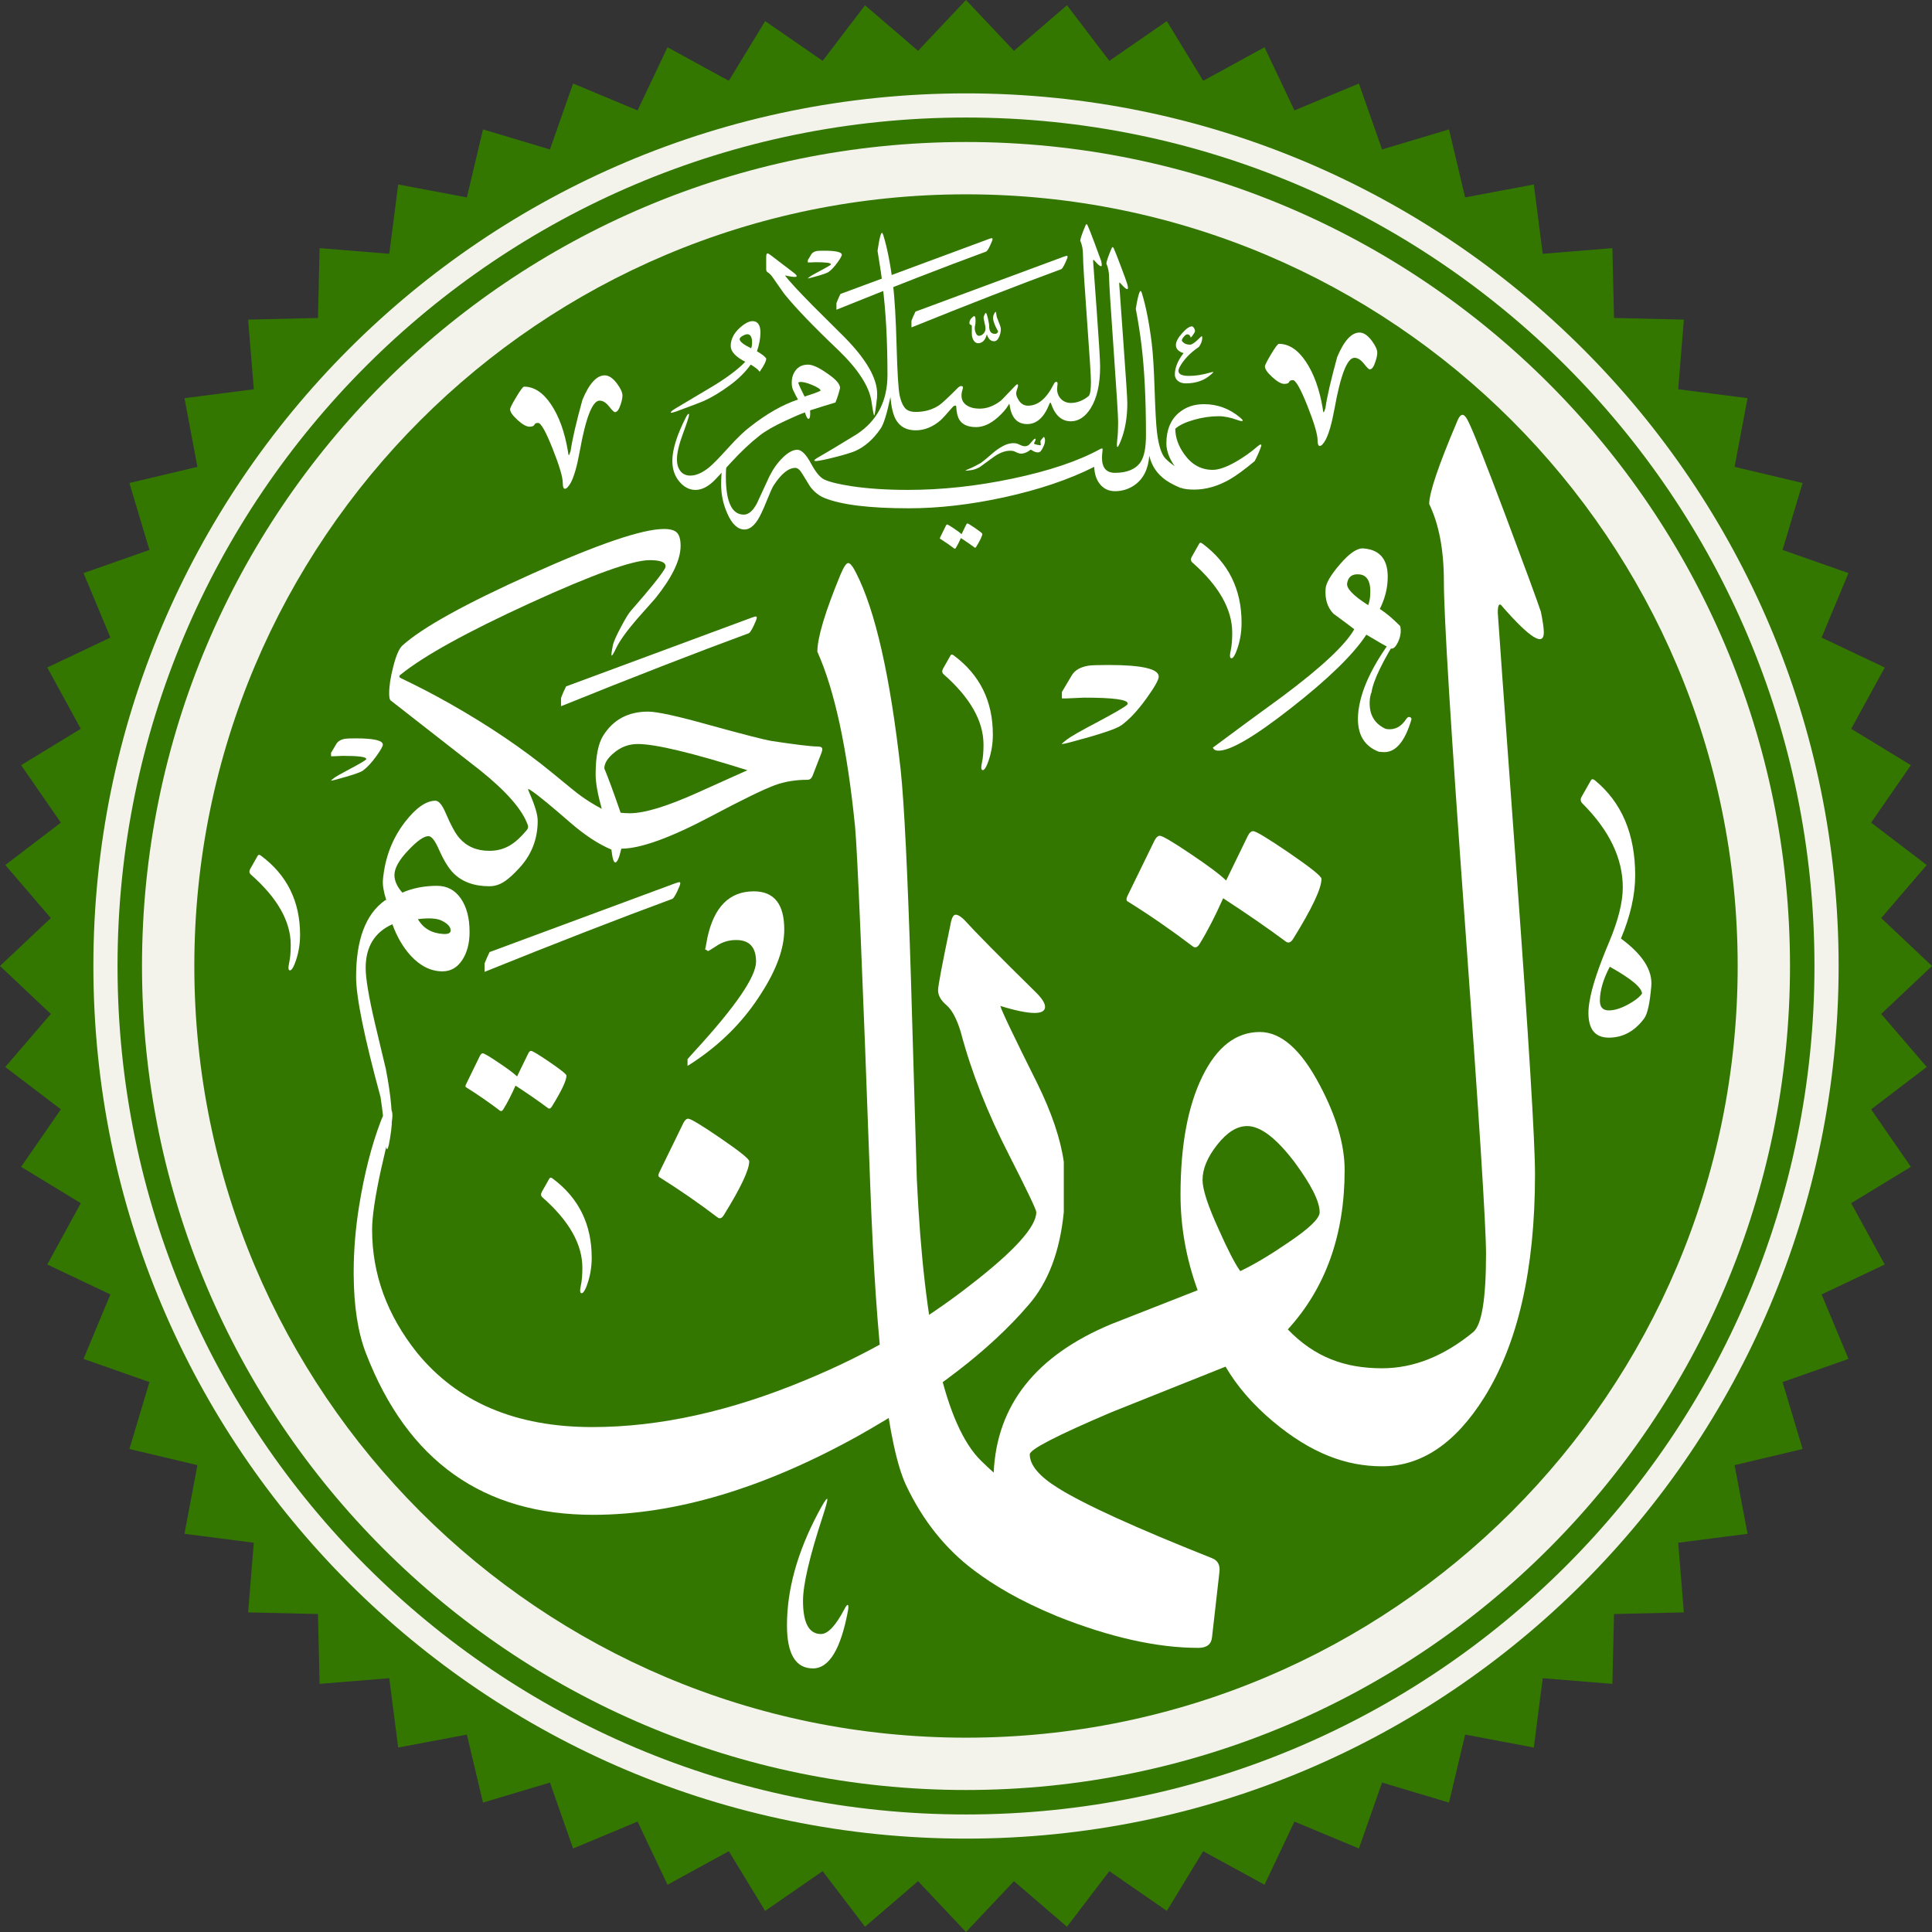 <?xml version="1.0" encoding="UTF-8"?>
<!DOCTYPE svg PUBLIC "-//W3C//DTD SVG 1.1//EN" "http://www.w3.org/Graphics/SVG/1.1/DTD/svg11.dtd">
<svg xmlns="http://www.w3.org/2000/svg" xml:space="preserve" width="300px" height="300px" version="1.1" style="shape-rendering:geometricPrecision; text-rendering:geometricPrecision; image-rendering:optimizeQuality; fill-rule:evenodd; clip-rule:evenodd"
viewBox="0 0 600 600"
 xmlns:xlink="http://www.w3.org/1999/xlink">
 <rect x="0" y="0" width="600" height="600" fill="#333333" stroke="none"/>
 <defs>
  <style type="text/css">
   <![CDATA[
    .fil0 {fill:#337700}
    .fil1 {fill:#F3F3EB}
    .fil2 {fill:white;fill-rule:nonzero}
   ]]>
  </style>
 </defs>
 <g id="Layer_x0020_1">
  <g id="_1323419152064">
   <polygon class="fil0" points="300,0 314.89,15.78 331.36,1.64 344.52,18.9 362.37,6.56 373.66,25.09 392.7,14.68 402,34.29 422.02,25.94 429.21,46.41 450,40.19 455.01,61.31 476.34,57.29 479.11,78.82 500.74,77.06 501.25,98.75 522.94,99.26 521.18,120.89 542.71,123.66 538.69,144.99 559.81,150 553.59,170.79 574.06,177.98 565.71,198 585.32,207.3 574.91,226.34 593.44,237.63 581.1,255.48 598.36,268.64 584.22,285.11 600,300 584.22,314.89 598.36,331.36 581.1,344.52 593.44,362.37 574.91,373.66 585.32,392.7 565.71,402 574.06,422.02 553.59,429.21 559.81,450 538.69,455.01 542.71,476.34 521.18,479.11 522.94,500.74 501.25,501.25 500.74,522.94 479.11,521.18 476.34,542.71 455.01,538.69 450,559.81 429.21,553.59 422.02,574.06 402,565.71 392.7,585.32 373.66,574.91 362.37,593.44 344.52,581.1 331.36,598.36 314.89,584.22 300,600 285.11,584.22 268.64,598.36 255.48,581.1 237.63,593.44 226.34,574.91 207.3,585.32 198,565.71 177.98,574.06 170.79,553.59 150,559.81 144.99,538.69 123.66,542.71 120.89,521.18 99.26,522.94 98.75,501.25 77.06,500.74 78.82,479.11 57.29,476.34 61.31,455.01 40.19,450 46.41,429.21 25.94,422.02 34.29,402 14.68,392.7 25.09,373.66 6.56,362.37 18.9,344.52 1.64,331.36 15.78,314.89 0,300 15.78,285.11 1.64,268.64 18.9,255.48 6.56,237.63 25.09,226.34 14.68,207.3 34.29,198 25.94,177.98 46.41,170.79 40.19,150 61.31,144.99 57.29,123.66 78.82,120.89 77.06,99.26 98.75,98.75 99.26,77.06 120.89,78.82 123.66,57.29 144.99,61.31 150,40.19 170.79,46.41 177.98,25.94 198,34.29 207.3,14.68 226.34,25.09 237.63,6.56 255.48,18.9 268.64,1.64 285.11,15.78 "/>
   <path class="fil1" d="M36.5 300c0,-145.53 117.97,-263.5 263.5,-263.5 145.53,0 263.5,117.97 263.5,263.5 0,145.53 -117.97,263.5 -263.5,263.5 -145.53,0 -263.5,-117.97 -263.5,-263.5zm263.5 -271c-149.67,0 -271,121.33 -271,271 0,149.67 121.33,271 271,271 149.67,0 271,-121.33 271,-271 0,-149.67 -121.33,-271 -271,-271z"/>
   <path class="fil1" d="M300 539.65c-132.36,0 -239.65,-107.29 -239.65,-239.65 0,-132.36 107.29,-239.65 239.65,-239.65 132.36,0 239.65,107.29 239.65,239.65 0,132.36 -107.29,239.65 -239.65,239.65zm0 -495.55c-141.33,0 -255.9,114.57 -255.9,255.9 0,141.33 114.57,255.9 255.9,255.9 141.33,0 255.9,-114.57 255.9,-255.9 0,-141.33 -114.57,-255.9 -255.9,-255.9z"/>
   <g>
    <path class="fil2" d="M301.63 146c-1.03,0.14 -1.61,0.2 -1.76,0.18 -0.03,-0.01 -0.05,-0.02 -0.05,-0.03 0.01,-0.06 0.41,-0.25 1.21,-0.59 0.75,-0.28 1.93,-0.86 3.54,-1.76 0.84,-0.6 2.03,-1.59 3.58,-2.95 1.07,-0.94 2.18,-1.71 3.33,-2.33 1.4,-0.74 2.75,-1.02 4.04,-0.83 0.3,0.04 0.69,0.18 1.17,0.43 0.47,0.24 0.89,0.39 1.24,0.44 0.67,0.1 1.24,-0.07 1.72,-0.51 0.4,-0.46 0.79,-0.91 1.19,-1.36 0.28,-0.33 0.51,-0.47 0.69,-0.45 0.09,0.02 0.12,0.1 0.1,0.26 -0.03,0.23 -0.2,0.6 -0.49,1.11 -0.15,0.25 0.46,0.48 1.82,0.67 0.14,0.03 0.23,0 0.25,-0.07 0.03,-0.03 0,-0.38 -0.09,-1.05 -0.03,-0.19 0.09,-0.43 0.36,-0.74 0.44,-0.56 0.7,-0.79 0.76,-0.71 0.27,0.37 0.36,0.88 0.26,1.54 -0.08,0.56 -0.3,1.18 -0.67,1.87 -0.36,0.7 -0.67,1.11 -0.93,1.24 -0.67,0.32 -1.6,0.07 -2.79,-0.74 -1.24,0.97 -2.38,1.38 -3.41,1.22 -0.31,-0.04 -0.68,-0.18 -1.13,-0.41 -0.45,-0.23 -0.8,-0.36 -1.03,-0.39 -1.77,-0.26 -3.68,0.31 -5.75,1.73 -1.52,1.11 -3.04,2.22 -4.57,3.32 -0.89,0.49 -1.76,0.8 -2.59,0.91z"/>
    <path class="fil2" d="M261.43 79.13c0,0.34 -0.44,1.12 -1.31,2.34 -0.97,1.35 -1.9,2.35 -2.79,2.98 -0.56,0.4 -2.44,1.02 -5.64,1.86 -0.46,0.12 -0.73,0.18 -0.82,0.18l0 -0.05c0.08,-0.07 0.26,-0.23 0.57,-0.46 0.4,-0.32 1.54,-0.97 3.4,-1.94 1.78,-0.95 2.82,-1.56 3.13,-1.82 0.05,-0.06 0.07,-0.11 0.07,-0.16 0,-0.42 -1.58,-0.63 -4.74,-0.63 -0.02,0 -0.62,0.02 -1.82,0.08 -0.26,0.01 -0.47,0 -0.61,-0.01l0 -0.69 1.08 -1.82c0.33,-0.55 0.93,-0.9 1.8,-1.05 0.32,-0.05 1.05,-0.08 2.2,-0.08 3.65,0 5.48,0.43 5.48,1.27z"/>
    <path class="fil2" d="M391.56 138.87c-0.42,1.27 -1.06,2.72 -1.91,4.34 -3.24,2.7 -5.89,4.63 -7.96,5.79 -3.62,2.03 -7.23,3.05 -10.84,3.05 -1.85,0 -3.24,-0.19 -4.17,-0.57l-1.14 -5.71c-2.2,-2.79 -3.31,-5.48 -3.31,-8.07 0,-4.07 1.25,-7.2 3.74,-9.39 2.13,-1.86 4.77,-2.79 7.93,-2.79 4.18,0 7.92,1.38 11.21,4.14 0.55,0.45 0.83,0.77 0.83,0.94 0,0.11 -0.11,0.17 -0.32,0.17 -0.26,0 -0.68,-0.11 -1.25,-0.31 -2.21,-0.8 -4.17,-1.2 -5.88,-1.2 -2.51,0 -5.08,0.37 -7.71,1.12 -2.64,0.75 -4.56,1.67 -5.78,2.76 0,2.7 0.94,5.36 2.82,7.98 2.3,3.2 5.24,4.8 8.82,4.8 1.84,0 4.25,-0.85 7.21,-2.54 2.42,-1.39 4.65,-2.98 6.71,-4.77 0.42,-0.36 0.72,-0.55 0.91,-0.57 0.31,0 0.33,0.28 0.09,0.83z"/>
    <path class="fil2" d="M231.21 164.44c-2.1,0 -3.86,-1.64 -5.31,-4.91 -1.29,-2.87 -1.94,-5.87 -1.94,-9.01 0,-3.77 0.37,-6.77 1.11,-9.02 0.27,-0.8 0.48,-1.19 0.63,-1.19 0.25,0 0.31,0.5 0.17,1.51 -0.3,2.36 -0.45,4.38 -0.45,6.07 0,7.95 1.85,11.93 5.56,11.93 1.5,0 2.86,-1.16 4.08,-3.48 1.29,-2.78 2.57,-5.56 3.85,-8.33 1.14,-2.3 2.51,-4.24 4.11,-5.82 1.69,-1.68 3.22,-2.51 4.59,-2.51 1.31,0 2.74,1.43 4.28,4.31 1.44,2.68 2.81,4.32 4.11,4.93 1.65,0.78 4.59,1.48 8.53,2.08 5.04,0.76 10.86,1.14 17.46,1.14 10.46,0 21.28,-1.16 32.46,-3.51 11.35,-2.39 20.41,-5.44 27.18,-9.15 0.33,-0.17 0.54,-0.24 0.66,-0.2 0.13,0.06 0.17,0.26 0.11,0.63 -0.11,0.85 -0.17,1.6 -0.17,2.25 0,3.12 1.35,4.68 4.05,4.68 3.73,0 6.46,-1.14 7.96,-3.38 1.1,-1.64 1.65,-4.43 1.65,-8.36 0,-11.09 -0.47,-20.47 -1.42,-28.16 -0.46,-3.7 -1.04,-7.37 -1.74,-11.01 0.38,-2.39 0.74,-4.05 1.08,-4.96 0.15,-0.4 0.28,-0.6 0.4,-0.6 0.13,0 0.26,0.21 0.4,0.63 1.25,4.05 2.27,9.19 3.05,15.43 0.4,3.18 0.7,7.99 0.91,14.43 0.21,6.53 0.46,10.99 0.74,13.38 0.52,4.22 1.42,6.97 2.71,8.25 1.49,1.46 3.06,2.58 4.71,3.36l0 5.71c-2.47,-1.01 -4.37,-2.09 -5.7,-3.25 -2.08,-1.75 -3.45,-4.02 -4.11,-6.79 -0.32,4.16 -1.84,7.19 -4.54,9.1 -1.78,1.27 -3.89,1.92 -6.1,1.92 -1.79,0 -3.26,-0.62 -4.42,-1.88 -1.25,-1.35 -1.94,-3.24 -2.05,-5.68 -7.76,3.92 -17.07,7.07 -27.93,9.45 -10.46,2.28 -20.35,3.42 -29.66,3.42 -12.16,0 -20.99,-1.08 -26.22,-3.22 -1.7,-0.71 -3.16,-1.88 -4.4,-3.51 -0.13,-0.17 -0.94,-1.49 -2.42,-3.94 -0.74,-1.25 -1.47,-1.88 -2.17,-1.88 -2.13,0 -4.37,1.81 -6.73,5.42 -0.42,0.64 -1.17,2.32 -2.26,5.03 -1.08,2.71 -2.02,4.68 -2.82,5.89 -1.25,1.87 -2.59,2.8 -3.99,2.8z"/>
    <path class="fil2" d="M344.45 86.43c0,-1.82 -0.28,-3.33 -0.85,-4.5 0,-0.67 0.53,-2.25 1.59,-4.74 0.14,-0.3 0.25,-0.46 0.35,-0.46 0.11,0 0.24,0.17 0.39,0.49 0.31,0.65 1.01,2.43 2.11,5.36 1.16,3.05 1.84,4.92 2.03,5.62 0.15,0.53 0.23,0.93 0.23,1.2 0,0.84 -0.81,0.33 -2.43,-1.51 -0.19,-0.27 -0.28,-0.16 -0.28,0.34 0,0.17 0.42,6.02 1.25,17.54 0.84,11.53 1.26,18.01 1.26,19.46 0,4.43 -0.68,8.33 -2.03,11.69 -0.28,0.69 -0.51,1.18 -0.68,1.49l0 0c-0.27,0.45 -0.43,0.52 -0.49,0.2 -0.07,-0.35 -0.04,-1.07 0.09,-2.17 0.17,-1.52 0.26,-3.29 0.26,-5.31 0,-1.82 -0.47,-9.33 -1.4,-22.53 -0.93,-13.2 -1.4,-20.59 -1.4,-22.17z"/>
    <path class="fil2" d="M272.36 123.65c-0.42,3.58 -0.71,5.37 -0.86,5.37 -0.15,0 -0.44,-1.47 -0.86,-4.4 -0.72,-4.68 -4.18,-10 -10.38,-15.97 -7.61,-7.23 -13.16,-13.01 -16.66,-17.34 -0.91,-1.26 -2.13,-2.99 -3.65,-5.2 -0.49,-0.72 -1.01,-1.23 -1.54,-1.54 -0.3,-0.19 -0.46,-0.49 -0.46,-0.91l0 -3.82c0,-0.76 0.14,-1.14 0.4,-1.14 0.19,0 0.54,0.19 1.03,0.57l7.25 5.53c0.53,0.42 0.79,0.74 0.79,0.97 0,0.15 -0.21,0.23 -0.62,0.23 -0.61,0 -1.62,-0.15 -3.03,-0.46 1.18,1.6 4.05,4.72 8.62,9.36 3.31,3.31 6.62,6.6 9.92,9.87 6.74,6.85 10.1,12.7 10.1,17.57 0,0.46 -0.02,0.9 -0.05,1.31zm31.86 3.26c2.32,0 4.54,-0.85 6.67,-2.54 0.19,-0.15 1.07,-1.06 2.63,-2.71 1.44,-1.54 2.22,-2.31 2.34,-2.31 0.34,0 0.39,0.34 0.17,1.02 -0.31,0.9 -0.46,1.48 -0.46,1.74 0,0.65 0.28,1.39 0.83,2.23 0.72,1.1 1.67,1.65 2.85,1.65 3.12,0 5.79,-2.24 8.02,-6.73 0.22,-0.46 0.49,-0.68 0.79,-0.68 0.25,0 0.38,0.21 0.38,0.62 0,0.16 -0.03,0.4 -0.08,0.74 -0.04,0.35 -0.07,0.6 -0.07,0.78 0,1.31 0.41,2.37 1.22,3.19 0.8,0.82 1.84,1.23 3.09,1.23 1.83,0 3.74,-0.71 5.46,-2.12 0.49,-0.42 0.74,-1.94 0.74,-4.56 0,-1.6 -0.41,-8.02 -1.23,-19.26 -0.82,-11.24 -1.23,-17.86 -1.23,-19.88 0,-1.82 -0.28,-3.33 -0.85,-4.5 0,-0.65 0.53,-2.23 1.6,-4.74 0.11,-0.3 0.22,-0.46 0.34,-0.46 0.11,0 0.25,0.17 0.4,0.52 0.3,0.64 1.01,2.43 2.11,5.36 1.14,3.04 1.82,4.91 2.05,5.59 0.12,0.57 0.17,0.97 0.17,1.2 0,0.83 -0.8,0.34 -2.39,-1.48 -0.19,-0.27 -0.29,-0.16 -0.29,0.34 0,0.11 0.36,5.11 1.09,15 0.72,9.89 1.08,15.79 1.08,17.69 0,5.51 -0.99,9.85 -2.97,13.01 -1.67,2.66 -3.8,3.99 -6.08,3.99 -2.87,0 -4.93,-1.81 -6.16,-5.45 -0.15,-0.47 -0.32,-0.47 -0.52,0 -1.63,4.21 -3.94,6.31 -6.93,6.31 -3.04,0 -4.85,-1.92 -5.42,-5.76 -0.03,-0.33 -0.08,-0.49 -0.14,-0.49 -0.06,0.04 -0.17,0.2 -0.34,0.49 -0.72,1.19 -1.8,2.42 -3.22,3.68 -2.27,2.01 -4.51,3.02 -6.74,3.02 -2.47,0 -4.19,-0.74 -5.16,-2.23 -0.59,-0.93 -0.92,-2.31 -1,-4.13 -0.02,-0.21 -0.11,-0.32 -0.28,-0.32 -0.31,0 -0.61,0.18 -0.92,0.55 -1.9,2.2 -3.13,3.54 -3.68,4.02 -2.41,2.07 -5.03,3.11 -7.7,3.11 -2.85,0 -4.9,-1.1 -6.16,-3.31 -0.84,-1.45 -1.41,-3.79 -1.71,-7.02 -1.07,5.17 -2.09,8.46 -3.08,9.87 -2.24,3.23 -4.83,5.52 -7.76,6.85 -1.14,0.49 -3.1,1.1 -5.88,1.82 -2.77,0.73 -4.81,1.16 -6.1,1.31 -0.53,0.04 -0.8,-0.01 -0.8,-0.17 0,-0.15 0.25,-0.38 0.74,-0.68 2.59,-1.48 6.72,-3.96 12.38,-7.42 6.39,-4.18 9.59,-10.32 9.59,-18.43 0,-10.53 -0.5,-19.72 -1.49,-27.55 -0.26,-2.59 -0.8,-6.26 -1.59,-11.01 0.41,-2.74 0.74,-4.39 0.97,-4.96 0.15,-0.42 0.28,-0.63 0.4,-0.63 0.11,0 0.24,0.21 0.39,0.63 1.26,4.07 2.27,9.22 3.03,15.46 0.53,4.18 0.91,10.68 1.14,19.51 0.23,7.95 0.53,12.87 0.91,14.77 0.46,2.17 1.16,3.66 2.11,4.45 0.69,0.54 1.66,0.8 2.91,0.8 2.8,0 5.33,-0.73 7.42,-2.19 0.83,-0.59 2.73,-2.36 5.68,-5.31 0.36,-0.36 0.7,-0.54 1.02,-0.54 0.52,0 0.66,0.34 0.43,1.03 -0.23,0.68 -0.34,1.32 -0.34,1.91 0,1.31 0.54,2.33 1.62,3.05 1.03,0.68 2.36,1.03 4,1.03z"/>
    <path class="fil2" d="M254.84 121.34c0,-0.46 -0.89,-1.06 -2.65,-1.8 -1.77,-0.74 -3.07,-1.03 -3.91,-0.88 -0.31,0.07 -0.42,0.19 -0.34,0.34 0.3,0.84 0.95,2.22 1.94,4.16 2.58,-0.83 4.24,-1.44 4.96,-1.82zm-22.02 11.3c5.21,-4.11 10.21,-6.96 15,-8.56 -0.34,-0.57 -0.83,-1.52 -1.48,-2.86 -0.31,-0.64 -0.46,-1.42 -0.46,-2.33 0,-1.49 0.38,-2.74 1.14,-3.77 0.88,-1.25 2.19,-1.88 3.94,-1.88 1.37,0 3.33,0.89 5.88,2.68 2.7,1.82 4.05,3.35 4.05,4.56 -0.38,1.6 -0.86,3.1 -1.43,4.51 -2.17,0.65 -4.79,1.46 -7.87,2.45 0.11,1.75 -0.06,2.63 -0.52,2.63 -0.34,0 -0.7,-0.67 -1.08,-2 -1.41,0.5 -3.37,1.33 -5.88,2.51 -3.65,1.68 -6.4,3.25 -8.27,4.74 -2.85,2.24 -5.74,4.96 -8.67,8.15 -3.35,3.69 -5.29,5.77 -5.82,6.22 -1.82,1.64 -3.61,2.46 -5.36,2.46 -1.9,0 -3.58,-0.87 -5.02,-2.6 -1.45,-1.73 -2.17,-3.87 -2.17,-6.42 0,-3.53 1.44,-8.12 4.33,-13.75 0.31,-0.57 0.56,-0.85 0.75,-0.85 0.07,0 0.11,0.07 0.11,0.23 0,0.57 -0.63,2.53 -1.88,5.9 -1.26,3.37 -1.88,6.04 -1.88,8.02 0,1.48 0.36,2.69 1.08,3.62 0.72,0.93 1.75,1.4 3.08,1.4 1.83,0 3.82,-0.9 5.99,-2.68 1.14,-0.96 3.1,-2.97 5.88,-6.05 2.66,-2.93 4.85,-5.04 6.56,-6.33z"/>
    <path class="fil2" d="M298.62 165.9l1.45 -2.99c0.12,-0.23 0.24,-0.35 0.37,-0.35 0.19,0 1.01,0.5 2.46,1.49 1.44,0.99 2.16,1.57 2.16,1.74 0,0.64 -0.63,1.99 -1.91,4.05 -0.15,0.24 -0.31,0.31 -0.48,0.2 -1.26,-0.94 -2.67,-1.91 -4.25,-2.94 -0.53,1.2 -1.06,2.21 -1.57,3.05 -0.15,0.27 -0.32,0.33 -0.49,0.2 -1.42,-1.08 -2.9,-2.1 -4.42,-3.05 -0.07,-0.06 -0.07,-0.17 0,-0.34l1.83 -3.74c0.11,-0.23 0.24,-0.34 0.37,-0.34 0.17,0 0.86,0.41 2.08,1.22 1.22,0.82 2.02,1.42 2.4,1.8z"/>
    <path class="fil2" d="M284.31 96.77c14.68,-5.45 30.03,-11.13 46.03,-17.05 0.63,-0.24 0.99,-0.31 1.11,-0.24 0.16,0.12 0.12,0.45 -0.12,1 -0.7,1.71 -1.26,2.74 -1.69,3.09 -13.25,4.88 -28.78,10.92 -46.58,18.11l0 -2.06c0.34,-0.91 0.76,-1.86 1.25,-2.85z"/>
    <path class="fil2" d="M261.01 91.29c14.68,-5.45 30.02,-11.14 46.03,-17.05 0.62,-0.24 0.99,-0.32 1.11,-0.24 0.15,0.12 0.12,0.45 -0.12,0.99 -0.7,1.72 -1.26,2.75 -1.69,3.1 -13.26,4.88 -28.78,10.91 -46.58,18.1l0 -2.05c0.34,-0.91 0.76,-1.86 1.25,-2.85z"/>
    <path class="fil2" d="M310.82 102.24c0,0.72 -0.15,1.47 -0.47,2.25 -0.42,0.99 -0.96,1.49 -1.63,1.49 -1.05,0 -1.8,-0.72 -2.24,-2.16 -0.5,1.85 -1.41,2.77 -2.74,2.77 -0.5,0 -0.93,-0.25 -1.3,-0.75 -0.42,-0.59 -0.63,-1.36 -0.63,-2.32l0 -2.27c0,-0.19 -0.13,-0.32 -0.38,-0.39 -0.25,-0.07 -0.37,-0.27 -0.37,-0.58 0,-0.5 0.21,-0.99 0.63,-1.47 0.39,-0.42 0.69,-0.63 0.89,-0.63 0.26,0 0.39,0.5 0.39,1.49 0,0.52 -0.04,0.95 -0.13,1.3 -0.08,0.35 -0.12,0.66 -0.12,0.91 0,0.54 0.11,1.06 0.33,1.55 0.26,0.58 0.58,0.86 0.97,0.86 0.5,0 0.96,-0.22 1.4,-0.68 0.43,-0.45 0.65,-0.98 0.65,-1.59 0,-0.35 -0.11,-0.95 -0.31,-1.8 -0.2,-0.84 -0.3,-1.37 -0.3,-1.57 0,-0.19 0.09,-0.48 0.27,-0.87 0.19,-0.4 0.33,-0.6 0.42,-0.6 0.17,0 0.38,0.56 0.65,1.69 0.27,1.12 0.4,1.95 0.4,2.49 0,1.55 0.6,2.32 1.8,2.32 0.51,0 0.84,-0.26 0.97,-0.77 -1.04,-1.81 -1.55,-3.19 -1.55,-4.15 0,-0.55 0.14,-1.04 0.41,-1.47 0.19,-0.29 0.32,-0.45 0.39,-0.47 0.07,0 0.13,0.19 0.17,0.56 0.05,0.51 0.13,0.94 0.24,1.27 0.02,0.03 0.27,0.67 0.75,1.91 0.3,0.73 0.44,1.3 0.44,1.68z"/>
    <path class="fil2" d="M233.29 108.18c0.3,-0.94 0.36,-1.88 0.2,-2.82 -0.2,-1.04 -0.67,-1.56 -1.41,-1.56 -0.36,0 -0.84,0.17 -1.46,0.51 -0.61,0.35 -0.92,0.68 -0.92,1 0,0.75 1.2,1.7 3.59,2.87zm-1.84 4.18c-3.01,-1.56 -4.52,-3.2 -4.52,-4.91 0,-2.07 0.96,-3.97 2.87,-5.69 1.91,-1.71 3.49,-2.34 4.76,-1.89 1.07,0.39 1.6,1.54 1.6,3.45 0,1.71 -0.36,3.64 -1.07,5.78 1.52,0.87 2.48,1.62 2.87,2.24 0,0.8 -0.68,2.18 -2.04,4.12 -0.39,-0.61 -1.31,-1.36 -2.77,-2.23 -1.68,2.33 -3.82,4.45 -6.41,6.36 -2.95,2.17 -5.66,3.81 -8.12,4.91 -0.52,0.26 -3.37,1.34 -8.55,3.26 -0.81,0.29 -1.34,0.43 -1.6,0.43 -0.13,0 -0.19,-0.03 -0.19,-0.09 0,-0.2 0.45,-0.59 1.36,-1.17 3.82,-2.27 7.66,-4.55 11.51,-6.85 4.6,-2.78 8.03,-5.36 10.3,-7.72z"/>
    <path class="fil2" d="M369.31 116.74c2.01,0 4.19,-0.35 6.53,-1.04 0.65,-0.18 0.98,-0.23 0.98,-0.15 0,0.08 -0.25,0.34 -0.74,0.76 -2.03,1.83 -4.64,2.75 -7.84,2.75 -0.99,0 -1.81,-0.26 -2.44,-0.78 -0.63,-0.52 -0.94,-1.17 -0.94,-1.97 0,-2.11 0.9,-4.33 2.71,-6.65 -1.58,-0.47 -2.38,-1.3 -2.38,-2.5 0,-1.02 0.64,-2.24 1.91,-3.66 1.27,-1.43 2.29,-2.14 3.07,-2.14 0.2,0 0.41,0.16 0.62,0.49 0.22,0.33 0.32,0.67 0.32,1.04 0,0.16 -0.21,0.55 -0.64,1.16 -0.43,0.61 -0.66,0.85 -0.7,0.73 -0.16,-0.63 -0.52,-0.95 -1.07,-0.95 -0.28,0 -0.63,0.25 -1.05,0.74 -0.42,0.48 -0.63,0.89 -0.63,1.22 0.51,0.83 1.38,1.25 2.6,1.25 0.4,0 1.05,-0.38 1.92,-1.13 0.51,-0.47 1.03,-0.95 1.55,-1.44 0.19,-0.14 0.28,0 0.28,0.43 0,0.94 -0.35,1.88 -1.04,2.84 -2.68,1.81 -4.68,3.89 -5.98,6.25 -0.24,0.45 -0.36,0.85 -0.36,1.19 0,1.04 1.1,1.56 3.32,1.56z"/>
   </g>
   <path class="fil2" d="M376.41 483.91c1.82,0.71 2.58,2.18 2.28,4.41l-2.28 20.09c-0.2,2.23 -1.63,3.35 -4.26,3.35 -12.78,0 -27.34,-3.25 -43.67,-9.74 -12.07,-4.97 -19.86,-9.74 -25.95,-14.3 -8.93,-6.7 -15.98,-15.53 -21.15,-26.48 -5.58,-11.97 -9.28,-42.91 -11.11,-92.82 -2.43,-67.05 -4.01,-104.28 -4.72,-111.69 -2.43,-24.24 -6.34,-42.35 -11.71,-54.33 0,-4.35 2.38,-12.32 7.15,-23.88 1.02,-2.44 1.83,-3.66 2.43,-3.66 0.61,0 1.42,1.02 2.44,3.05 5.98,11.67 10.6,32.05 13.85,61.17 1.11,10.45 2.17,32.06 3.19,64.82 0.61,20.8 1.22,41.59 1.83,62.39 2.23,47.37 8.87,76.49 19.93,87.34 1.3,1.28 2.61,2.52 3.94,3.7 0.95,-21.03 13.15,-36.42 36.61,-46.15l26.73 -10.49c-3.55,-9.74 -5.32,-19.63 -5.32,-29.68 0,-15.21 2.25,-27.44 6.77,-36.67 4.51,-9.23 10.47,-13.84 17.87,-13.84 6.6,0 12.79,5.47 18.57,16.43 5.18,9.74 7.76,18.57 7.76,26.48 0,20.08 -5.89,36.57 -17.65,49.45 8.32,8.62 17.64,12.07 29.3,12.07 9.74,0 19.17,-3.75 28.3,-11.25 2.64,-2.23 3.96,-10.35 3.96,-24.35 0,-8.52 -2.18,-42.76 -6.55,-102.71 -4.36,-59.95 -6.54,-95.31 -6.54,-106.06 0,-9.74 -1.52,-17.75 -4.56,-24.04 0,-3.45 2.84,-11.87 8.52,-25.26 0.6,-1.62 1.21,-2.43 1.83,-2.43 0.6,0 1.31,0.91 2.12,2.74 1.63,3.44 5.38,12.98 11.26,28.6 6.09,16.23 9.74,26.17 10.96,29.83 0.61,3.04 0.91,5.17 0.91,6.39 0,4.46 -4.26,1.82 -12.78,-7.91 -1.01,-1.42 -1.52,-0.81 -1.52,1.82 0,0.61 1.93,27.29 5.78,80.04 3.86,52.75 5.78,84.19 5.78,94.34 0,29.42 -5.27,52.55 -15.82,69.39 -8.93,14.2 -19.48,21.3 -31.65,21.3 -11.26,0 -22.1,-4.06 -33.87,-13.9 -6.29,-5.28 -11.21,-10.96 -14.76,-17.05l-35.4 14.14c-16.94,7.21 -25.41,11.57 -25.41,13.1 0,3.34 2.94,6.84 8.83,10.49 8.11,5.07 24.04,12.33 47.78,21.76zm33.42 -107.42c0,-3.34 -2.59,-8.52 -7.76,-15.52 -5.68,-7.5 -10.6,-11.26 -14.76,-11.26 -3.15,0 -6.24,1.93 -9.28,5.79 -3.05,3.85 -4.57,7.5 -4.57,10.95 0,2.94 1.68,8.06 5.03,15.37 2.83,6.39 5.07,10.7 6.69,12.94 4.26,-2.04 9.13,-4.93 14.61,-8.68 6.69,-4.46 10.04,-7.66 10.04,-9.59z"/>
   <path class="fil2" d="M330.37 376.45c-1.21,12.25 -4.87,21.87 -11,28.87 -11.98,13.98 -29.6,27.51 -52.85,40.6 -29.43,16.34 -56.86,24.52 -82.29,24.52 -34.15,0 -57.67,-16.71 -70.57,-50.14 -2.5,-6.43 -3.78,-14.63 -3.82,-24.59l0 -0.47 0 -0.32 0 -0.31c0.03,-6.52 0.58,-13.12 1.64,-19.81 1.63,-10.18 3.9,-19.08 6.81,-26.71 0.91,-2.36 1.81,-3.54 2.73,-3.54 0.9,0 1.08,1.55 0.54,4.63 -1.09,4.73 -2.18,9.45 -3.27,14.18 -1.82,8.35 -2.73,14.53 -2.73,18.52 0,13.81 4.64,26.53 13.9,38.15 12.54,15.44 30.7,23.16 54.49,23.16 20.9,0 43.06,-4.91 66.49,-14.71 18.89,-7.82 35.88,-17.62 50.95,-29.43 13.63,-10.53 20.44,-18.08 20.44,-22.61 0,-0.73 -2.81,-6.64 -8.45,-17.72 -6.72,-13.08 -11.71,-25.79 -14.99,-38.14 -1.26,-4.18 -2.76,-7 -4.49,-8.45 -1.72,-1.46 -2.58,-3 -2.58,-4.63 0,-1.27 1.26,-7.99 3.81,-20.16 0.36,-2.18 0.91,-3.27 1.63,-3.27 0.73,0 1.63,0.54 2.73,1.63 3.45,3.81 10.89,11.35 22.34,22.61 1.81,1.82 2.72,3.27 2.72,4.36 0,1.28 -1.09,1.91 -3.27,1.91 -2.36,0 -5.9,-0.72 -10.62,-2.18 0.36,1.46 4.18,9.45 11.44,23.98 4.5,9.13 7.25,17.28 8.27,24.45l0 15.62z"/>
   <path class="fil2" d="M204.72 365.55c-0.32,-0.23 -0.32,-0.7 0,-1.4l7.48 -15.33c0.47,-0.94 0.98,-1.4 1.53,-1.4 0.78,0 4.13,2.02 10.06,6.08 5.93,4.06 8.89,6.44 8.89,7.14 0,2.65 -2.61,8.19 -7.83,16.62 -0.63,1.09 -1.3,1.36 -2,0.82 -5.85,-4.45 -11.89,-8.62 -18.13,-12.53z"/>
   <path class="fil2" d="M380.78 273.45l6.69 -13.76c0.52,-1.05 1.09,-1.57 1.7,-1.57 0.87,0 4.63,2.27 11.27,6.81 6.64,4.55 9.96,7.21 9.96,8 0,2.97 -2.92,9.17 -8.78,18.61 -0.7,1.14 -1.44,1.44 -2.23,0.92 -5.76,-4.28 -12.28,-8.78 -19.53,-13.5 -2.44,5.5 -4.85,10.18 -7.21,14.02 -0.7,1.23 -1.44,1.53 -2.23,0.92 -6.55,-4.98 -13.32,-9.66 -20.31,-14.02 -0.35,-0.26 -0.35,-0.79 0,-1.57l8.39 -17.18c0.52,-1.05 1.09,-1.57 1.7,-1.57 0.79,0 3.98,1.88 9.57,5.64 5.59,3.75 9.26,6.51 11.01,8.25z"/>
   <path class="fil2" d="M145.83 289.39c0,3.56 -0.77,6.49 -2.31,8.8 -1.53,2.31 -3.57,3.47 -6.1,3.47 -3.59,0 -6.89,-1.63 -9.9,-4.9 -2.38,-2.63 -4.27,-5.88 -5.66,-9.73 -5.54,2.49 -8.3,7.02 -8.3,13.58 0,3.23 0.95,8.93 2.86,17.1 1.13,4.77 2.27,9.53 3.41,14.3 1.65,8.58 2.2,14.94 1.65,19.08 -0.52,3.85 -0.94,5.77 -1.27,5.77 -0.33,0 -0.62,-1.88 -0.88,-5.66 -0.07,-2.34 -0.46,-5.85 -1.15,-10.5 -5.06,-18.59 -7.59,-31.03 -7.59,-37.34 0,-11.54 2.97,-19.44 8.91,-23.7l0.44 -0.2c-0.82,-2.55 -1.16,-4.65 -1.01,-6.32 0.62,-6.74 2.87,-12.66 6.76,-17.76 3.45,-4.47 6.63,-6.71 9.57,-6.71 1.02,0 2.11,1.34 3.24,4.02 1.54,3.63 2.92,6.14 4.13,7.53 2.31,2.68 5.42,4.01 9.34,4.01 4.88,0 8.11,-2.26 11.56,-6.37 0.47,-0.51 0.6,-1.06 0.38,-1.65 -1.69,-4.76 -6.6,-10.4 -14.73,-16.93 -9.32,-7.26 -18.61,-14.52 -27.88,-21.77 -0.29,-0.26 -0.44,-0.98 -0.44,-2.15 0,-2.31 0.42,-5.08 1.26,-8.3 0.88,-3.49 1.84,-5.68 2.86,-6.6 6.23,-5.61 19.61,-13.01 40.14,-22.22 20.71,-9.31 34.4,-13.96 41.08,-13.96 1.98,0 3.33,0.39 4.07,1.18 0.73,0.79 1.1,2.14 1.1,4.04 0,4.36 -2.61,9.79 -7.81,16.28 -1.95,2.2 -3.91,4.41 -5.89,6.65 -3.11,3.63 -5.22,6.58 -6.32,8.85 -0.73,1.54 -1.19,2.31 -1.37,2.31 -0.19,0 -0.08,-1.02 0.33,-3.07 0.21,-1.14 1.08,-3.1 2.58,-5.89 1.36,-2.57 2.38,-4.23 3.08,-5 5.86,-6.67 9.38,-11.06 10.56,-13.14 0.11,-0.22 0.16,-0.44 0.16,-0.66 0,-1.25 -1.65,-1.87 -4.95,-1.87 -5.28,0 -17.67,4.45 -37.17,13.36 -19.68,9.02 -33.1,16.44 -40.25,22.27 -0.48,0.4 -0.4,0.75 0.22,1.04 5.17,2.46 10.25,5.1 15.23,7.92 12.03,6.82 22.62,13.98 31.79,21.5 4.87,4.03 7.8,6.4 8.79,7.09 1.94,1.41 4.12,2.76 6.53,4.05 -1.26,-4.52 -1.9,-8.08 -1.9,-10.67 0,-5.57 0.79,-9.61 2.37,-12.1 3.12,-4.95 7.75,-7.42 13.91,-7.42 2.75,0 8.98,1.35 18.7,4.07 10.88,3 17.46,4.69 19.74,5.06 7.47,1.13 12.2,1.7 14.18,1.7 1.07,0 1.56,0.31 1.49,0.93 0,0.26 -0.09,0.63 -0.28,1.11l-2.75 7.09c-0.33,0.8 -0.84,1.21 -1.54,1.21 -3.77,0 -7.18,0.57 -10.22,1.7 -3.63,1.36 -10.21,4.57 -19.74,9.63 -12.65,6.7 -21.94,10.06 -27.88,10.06 -0.66,2.86 -1.29,4.29 -1.87,4.29 -0.51,0 -0.92,-1.34 -1.21,-4 -4.05,-1.69 -8.35,-4.57 -12.55,-8.19 -6.05,-5.27 -10.08,-8.59 -12.1,-9.95 -0.7,-0.47 -1.08,-0.71 -1.15,-0.71 -0.15,0 0.02,0.53 0.49,1.59 1.61,3.7 2.42,6.47 2.42,8.31 0,5.68 -1.91,10.57 -5.72,14.68 -3.37,3.63 -5.85,5.65 -9.3,5.65 -4.69,0 -8.39,-1.34 -11.1,-4.01 -1.54,-1.54 -3.08,-4.05 -4.62,-7.54 -1.18,-2.67 -2.24,-4.01 -3.19,-4.01 -1.4,0 -3.45,1.43 -6.16,4.29 -2.93,3.04 -4.4,5.64 -4.4,7.81 0,1.76 0.81,3.57 2.44,5.44 3.25,-1.41 6.84,-2.11 10.78,-2.11 3.11,0 5.58,1.31 7.39,3.93 1.82,2.62 2.72,6.08 2.72,10.36zm86.28 -50.19c-17.23,-5.43 -28.58,-8.14 -34.04,-8.14 -2.82,0 -5.31,0.94 -7.48,2.81 -1.94,1.61 -2.91,3.2 -2.91,4.78 1.21,2.89 2.9,7.48 5.06,13.75 0.95,0.11 1.9,0.16 2.86,0.16 4.58,0 11.62,-2.15 21.11,-6.43l15.4 -6.93zm-94.36 50.86c1.47,0.07 2.2,-0.3 2.2,-1.1 0,-1.14 -0.95,-2.17 -2.86,-3.08 -1.47,-0.7 -3.9,-0.85 -7.31,-0.44 1.68,2.89 4.34,4.43 7.97,4.62z"/>
   <path class="fil2" d="M160.58 334.3l3.46 -7.12c0.27,-0.55 0.56,-0.82 0.88,-0.82 0.45,0 2.4,1.18 5.84,3.53 3.44,2.35 5.16,3.73 5.16,4.14 0,1.54 -1.52,4.75 -4.55,9.64 -0.37,0.59 -0.75,0.75 -1.16,0.48 -2.98,-2.22 -6.35,-4.55 -10.11,-7 -1.27,2.86 -2.51,5.28 -3.74,7.27 -0.36,0.63 -0.74,0.79 -1.15,0.47 -3.39,-2.58 -6.9,-5 -10.52,-7.26 -0.18,-0.14 -0.18,-0.41 0,-0.81l4.34 -8.9c0.28,-0.54 0.57,-0.81 0.89,-0.81 0.4,0 2.06,0.97 4.95,2.92 2.9,1.94 4.8,3.37 5.71,4.27z"/>
   <path class="fil2" d="M434.85 194.44c0.35,1.57 0.13,3.21 -0.66,4.91 -0.82,1.7 -1.61,2.37 -2.44,1.99 -1.27,-0.62 -3.75,-2.04 -7.42,-4.24 -3.97,6.09 -11.75,13.69 -23.37,22.78 -11.63,9.12 -19.23,13.52 -22.85,13.24 -0.76,-0.06 -1.22,-0.39 -1.46,-0.93 7.21,-5.38 14.47,-10.7 21.75,-16 12.09,-9.03 19.49,-15.98 22.18,-20.78 -2.1,-1.6 -4.23,-3.2 -6.44,-4.8 -1.91,-1.95 -2.71,-4.55 -2.46,-7.82 0.14,-1.78 1.67,-4.35 4.57,-7.69 2.9,-3.34 5.29,-4.95 7.18,-4.78 5.51,0.42 8.01,3.92 7.47,10.48 -0.2,2.71 -0.99,5.46 -2.38,8.32 1.97,1.25 4.07,3.04 6.33,5.32zm-9.95 -6.5c0.33,-0.86 0.52,-1.81 0.61,-2.8 0.34,-4.3 -0.79,-6.57 -3.44,-6.77 -2.1,-0.17 -3.32,0.72 -3.68,2.63 -0.41,1.62 1.77,3.93 6.51,6.94zm-3 32.63c0.94,-7.13 4.97,-15.22 12.11,-24.3l0.48 -0.19c0.3,0.08 0.46,0.22 0.44,0.44 -5.49,8.65 -8.52,14.88 -9.02,18.66 -0.1,-0.02 -0.24,0.46 -0.43,1.46 -0.59,4.67 1,7.89 4.72,9.66l0.62 0.14c2.35,0.28 4.33,-0.74 5.87,-3.11 0.36,-0.51 0.68,-0.73 0.92,-0.65l0.17 0c0.27,0.03 0.46,0.25 0.59,0.63 -2.11,7.28 -5.17,10.71 -9.22,10.23l-0.95 -0.08c-5.05,-1.94 -7.14,-6.24 -6.3,-12.89z"/>
   <path class="fil2" d="M359.85 210.13c0,0.97 -1.24,3.19 -3.72,6.65 -2.78,3.87 -5.43,6.71 -7.95,8.51 -1.61,1.13 -6.97,2.89 -16.06,5.3 -1.32,0.34 -2.1,0.5 -2.34,0.49l0 -0.13c0.21,-0.21 0.74,-0.65 1.6,-1.32 1.17,-0.9 4.4,-2.74 9.7,-5.52 5.07,-2.71 8.04,-4.44 8.91,-5.19 0.15,-0.15 0.22,-0.3 0.22,-0.45 0,-1.21 -4.51,-1.81 -13.53,-1.81 -0.04,0 -1.76,0.08 -5.18,0.23 -0.74,0.03 -1.32,0.03 -1.72,-0.01l0 -1.97 3.07 -5.18c0.94,-1.58 2.65,-2.57 5.13,-2.99 0.9,-0.15 2.99,-0.22 6.26,-0.22 10.41,0 15.61,1.2 15.61,3.61z"/>
   <path class="fil2" d="M509.93 308.6c0,-1.86 -3.33,-4.65 -10,-8.37 -2.05,3.91 -3.07,7.44 -3.07,10.58 0,1.98 0.93,2.98 2.78,2.98 1.67,0 3.6,-0.58 5.77,-1.73 2.18,-1.16 3.69,-2.31 4.52,-3.46zm-6.53 -17.12c6.73,4.94 9.87,9.87 9.42,14.81 -0.45,5.32 -1.19,8.65 -2.21,10 -2.95,3.97 -6.6,5.96 -10.97,5.96 -4.23,0 -6.34,-2.56 -6.34,-7.69 0,-1.16 0.13,-2.41 0.38,-3.75 0.71,-4.3 2.73,-10.39 6.06,-18.27 2.82,-6.73 4.23,-12.37 4.23,-16.93 0,-9.04 -4.17,-17.72 -12.5,-26.05 -0.64,-0.65 -0.74,-1.35 -0.29,-2.12l2.89 -5.1c0.26,-0.45 0.67,-0.45 1.25,0 8.33,6.86 12.5,16.7 12.5,29.52 0,6.03 -1.47,12.57 -4.42,19.62z"/>
   <path class="fil2" d="M162.76 120.08c3.12,0 5.92,1.85 8.39,5.54 2.48,3.71 4.22,8.53 5.22,14.49 0.11,0.61 0.16,0.97 0.16,1.08 0.12,0.17 0.2,0.17 0.26,0 0.05,-0.11 0.19,-0.47 0.41,-1.08 0.51,-3.57 1.73,-8.88 3.68,-15.94 2.11,-5.07 4.42,-7.6 6.92,-7.6 1.28,0 2.56,0.86 3.84,2.59 1.12,1.5 1.67,2.72 1.67,3.67 0,0.72 -0.19,1.67 -0.58,2.84 -0.5,1.55 -1.09,2.33 -1.75,2.33 -0.28,0 -0.9,-0.59 -1.84,-1.79 -0.95,-1.2 -1.92,-1.79 -2.92,-1.79 -2.23,0 -4.29,5.25 -6.18,15.77 -0.83,4.56 -1.75,7.79 -2.75,9.68 -0.73,1.28 -1.34,1.92 -1.84,1.92 -0.44,0 -0.67,-0.58 -0.67,-1.75 0,-1.84 -1.05,-5.41 -3.17,-10.73 -2.11,-5.31 -3.61,-7.97 -4.5,-7.97 -0.62,0 -1.01,0.2 -1.17,0.59 -0.17,0.39 -0.67,0.58 -1.51,0.58 -0.94,0 -2.18,-0.69 -3.71,-2.08 -1.53,-1.4 -2.3,-2.51 -2.3,-3.34 0,-0.39 0.64,-1.66 1.92,-3.8 1.28,-2.14 2.09,-3.21 2.42,-3.21z"/>
   <path class="fil2" d="M397.17 106.78c3.12,0 5.92,1.85 8.39,5.55 2.47,3.7 4.22,8.53 5.22,14.48 0.11,0.62 0.16,0.98 0.16,1.09 0.11,0.16 0.2,0.16 0.25,0 0.06,-0.11 0.2,-0.47 0.42,-1.09 0.5,-3.56 1.73,-8.87 3.67,-15.94 2.12,-5.06 4.43,-7.59 6.93,-7.59 1.28,0 2.56,0.86 3.84,2.58 1.11,1.51 1.67,2.73 1.67,3.68 0,0.72 -0.19,1.67 -0.59,2.83 -0.5,1.56 -1.08,2.34 -1.75,2.34 -0.28,0 -0.89,-0.6 -1.83,-1.79 -0.95,-1.2 -1.92,-1.8 -2.92,-1.8 -2.23,0 -4.29,5.26 -6.18,15.78 -0.84,4.56 -1.76,7.79 -2.76,9.68 -0.72,1.28 -1.33,1.92 -1.83,1.92 -0.45,0 -0.67,-0.59 -0.67,-1.75 0,-1.84 -1.06,-5.41 -3.17,-10.73 -2.12,-5.31 -3.62,-7.97 -4.51,-7.97 -0.61,0 -1,0.19 -1.17,0.58 -0.16,0.39 -0.66,0.59 -1.5,0.59 -0.95,0 -2.18,-0.7 -3.71,-2.09 -1.53,-1.39 -2.3,-2.5 -2.3,-3.34 0,-0.39 0.64,-1.65 1.92,-3.8 1.28,-2.14 2.09,-3.21 2.42,-3.21z"/>
   <path class="fil2" d="M243.56 288.67c0,5.85 -2.4,12.49 -7.22,19.93 -4.92,7.8 -11.28,14.44 -19.07,19.94 -1.58,1.11 -2.83,1.94 -3.75,2.48l0 -2.1c0.55,-0.65 1.23,-1.4 2.03,-2.27 12.83,-13.97 19.25,-23.31 19.25,-28.01 0,-4.47 -2.06,-6.71 -6.19,-6.71 -2.29,0 -4.36,0.63 -6.19,1.9 -1.37,0.91 -2.23,1.43 -2.57,1.54 -0.23,-0.23 -0.52,-0.4 -0.87,-0.51 0.12,-0.46 0.35,-1.66 0.7,-3.61 2.06,-9.62 6.87,-14.44 14.43,-14.44 6.3,0 9.45,3.96 9.45,11.86z"/>
   <path class="fil2" d="M306.62 237.29c-0.52,1.26 -0.99,1.88 -1.41,1.88 -0.52,0 -0.6,-0.81 -0.24,-2.42 0.32,-1.41 0.47,-3.24 0.47,-5.48 0,-7.31 -4.12,-14.59 -12.36,-21.84 -0.53,-0.47 -0.6,-1.04 -0.24,-1.72l2.35 -4.15c0.21,-0.37 0.55,-0.37 1.02,0 8.09,6 12.13,14.19 12.13,24.57 0,3.24 -0.58,6.29 -1.72,9.16z"/>
   <path class="fil2" d="M262.29 499.63c0.25,-0.49 0.5,-0.87 0.75,-1.12 0.25,-0.16 0.37,-0.12 0.37,0.13 0.09,0.25 0.09,0.66 0,1.24 -2.23,12.18 -5.88,18.26 -10.93,18.26 -5.39,0 -8.08,-4.47 -8.08,-13.41 0,-11.02 3.19,-22.57 9.57,-34.67 1.57,-2.98 2.52,-4.51 2.86,-4.59 0.08,0 0.12,0.04 0.12,0.12 0,0.58 -0.46,2.28 -1.37,5.1 -4.14,12.59 -6.2,21.41 -6.2,26.46 0,6.87 1.86,10.31 5.58,10.31 2.16,0 4.6,-2.61 7.33,-7.83z"/>
   <path class="fil2" d="M91.46 299.48c-0.52,1.25 -0.99,1.88 -1.4,1.88 -0.53,0 -0.61,-0.81 -0.24,-2.43 0.31,-1.41 0.47,-3.24 0.47,-5.48 0,-7.3 -4.12,-14.58 -12.37,-21.84 -0.52,-0.47 -0.6,-1.04 -0.23,-1.72l2.35 -4.15c0.2,-0.36 0.54,-0.36 1.01,0 8.09,6.01 12.14,14.2 12.14,24.58 0,3.24 -0.58,6.29 -1.73,9.16z"/>
   <path class="fil2" d="M383.85 202.56c-0.52,1.26 -0.99,1.88 -1.41,1.88 -0.52,0 -0.6,-0.8 -0.23,-2.42 0.31,-1.41 0.47,-3.24 0.47,-5.48 0,-7.31 -4.12,-14.59 -12.37,-21.84 -0.52,-0.47 -0.6,-1.04 -0.23,-1.72l2.35 -4.15c0.2,-0.37 0.54,-0.37 1.01,0 8.09,6 12.14,14.19 12.14,24.58 0,3.24 -0.58,6.29 -1.73,9.15z"/>
   <path class="fil2" d="M182.04 399.75c-0.52,1.25 -0.99,1.87 -1.41,1.87 -0.52,0 -0.6,-0.8 -0.24,-2.42 0.32,-1.41 0.47,-3.24 0.47,-5.48 0,-7.31 -4.12,-14.59 -12.37,-21.84 -0.52,-0.47 -0.59,-1.04 -0.23,-1.72l2.35 -4.15c0.21,-0.37 0.55,-0.37 1.02,0 8.09,6 12.13,14.2 12.13,24.58 0,3.24 -0.58,6.29 -1.72,9.16z"/>
   <path class="fil2" d="M175.8 213.17c18.41,-6.83 37.65,-13.96 57.71,-21.38 0.78,-0.29 1.25,-0.39 1.39,-0.29 0.2,0.14 0.15,0.56 -0.14,1.24 -0.88,2.15 -1.59,3.44 -2.13,3.88 -16.61,6.12 -36.08,13.69 -58.4,22.7l0 -2.58c0.43,-1.14 0.95,-2.33 1.57,-3.57z"/>
   <path class="fil2" d="M152.05 295.67c18.41,-6.83 37.65,-13.96 57.71,-21.38 0.78,-0.29 1.25,-0.39 1.39,-0.29 0.2,0.14 0.15,0.56 -0.14,1.24 -0.88,2.15 -1.59,3.44 -2.13,3.88 -16.61,6.12 -36.08,13.69 -58.4,22.7l0 -2.58c0.43,-1.14 0.95,-2.33 1.57,-3.57z"/>
   <path class="fil2" d="M118.89 231.24c0,0.52 -0.67,1.71 -1.99,3.56 -1.49,2.07 -2.9,3.58 -4.25,4.55 -0.86,0.6 -3.73,1.54 -8.59,2.83 -0.7,0.18 -1.12,0.26 -1.25,0.26l0 -0.07c0.12,-0.11 0.4,-0.35 0.86,-0.7 0.62,-0.49 2.35,-1.47 5.18,-2.96 2.72,-1.44 4.3,-2.37 4.76,-2.77 0.09,-0.08 0.13,-0.16 0.13,-0.24 0,-0.64 -2.42,-0.96 -7.24,-0.96 -0.02,0 -0.94,0.04 -2.77,0.12 -0.39,0.02 -0.7,0.01 -0.92,-0.01l0 -1.05 1.65 -2.77c0.5,-0.84 1.41,-1.38 2.74,-1.6 0.48,-0.08 1.59,-0.12 3.34,-0.12 5.57,0 8.35,0.65 8.35,1.93z"/>
  </g>
 </g>
</svg>
